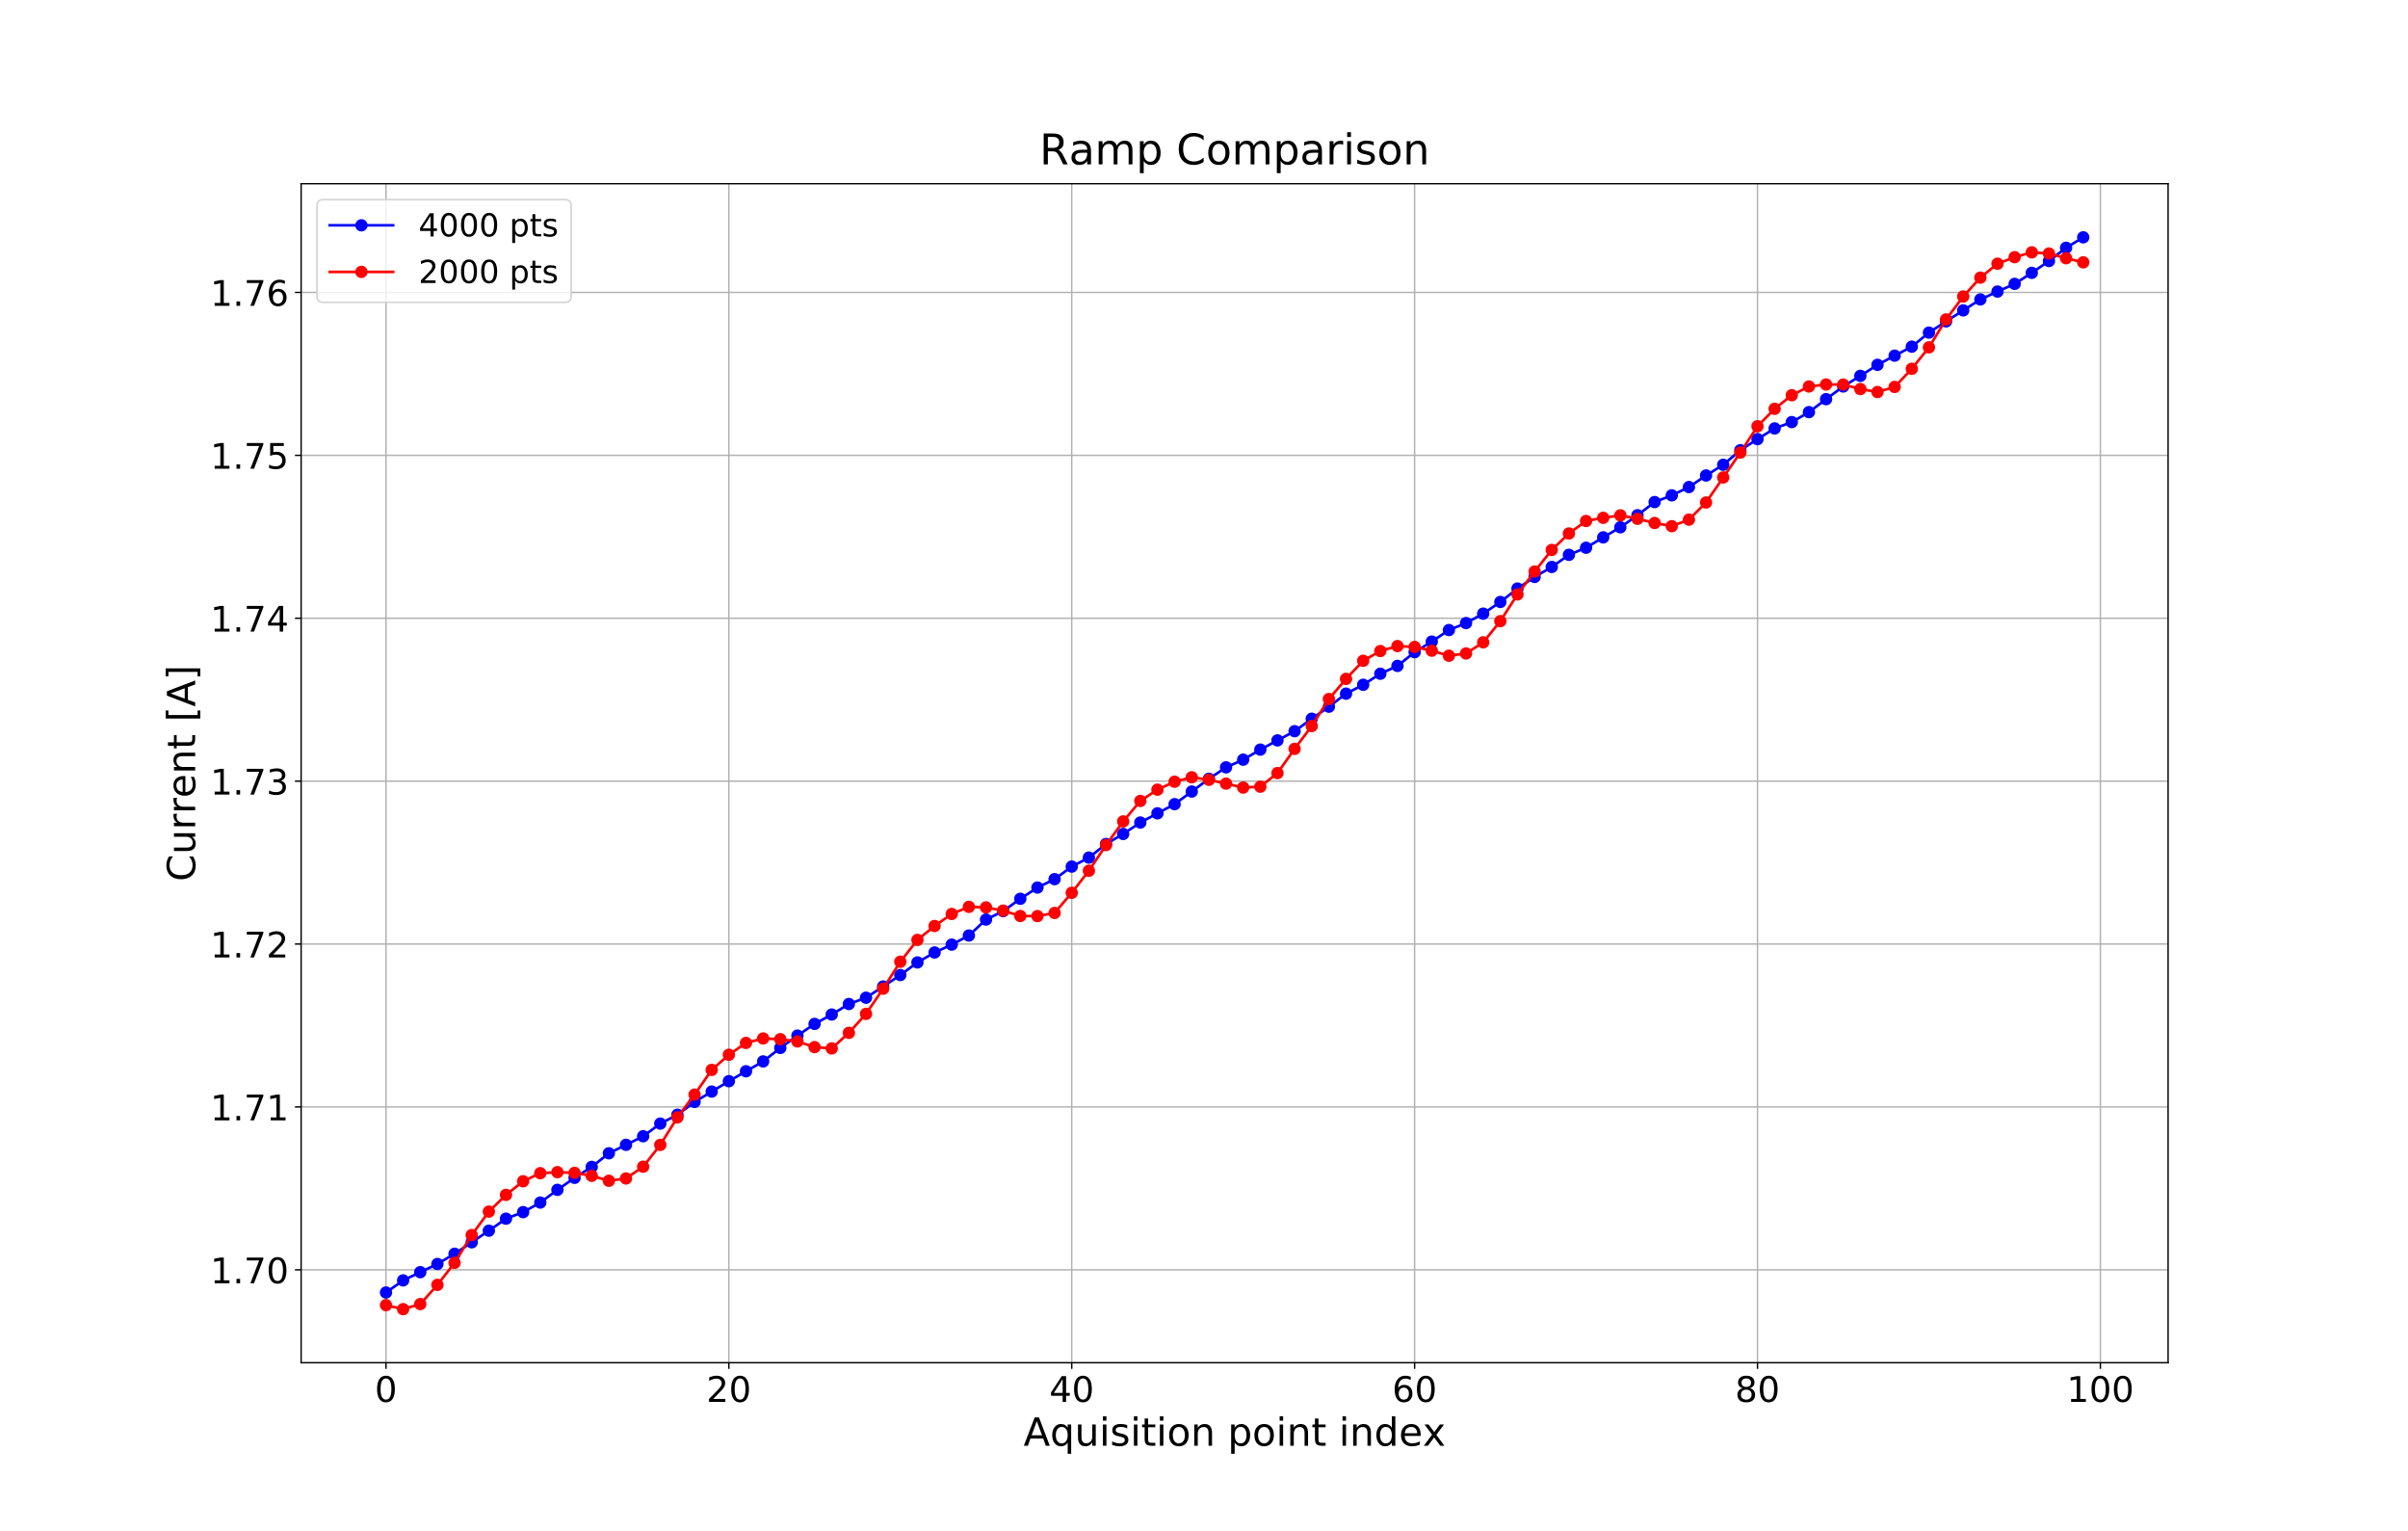 <?xml version="1.0" encoding="utf-8" standalone="no"?>
<!DOCTYPE svg PUBLIC "-//W3C//DTD SVG 1.1//EN"
  "http://www.w3.org/Graphics/SVG/1.1/DTD/svg11.dtd">
<!-- Created with matplotlib (http://matplotlib.org/) -->
<svg height="868pt" version="1.1" viewBox="0 0 1366 868" width="1366pt" xmlns="http://www.w3.org/2000/svg" xmlns:xlink="http://www.w3.org/1999/xlink">
 <defs>
  <style type="text/css">
*{stroke-linecap:butt;stroke-linejoin:round;}
  </style>
 </defs>
 <g id="figure_1">
  <g id="patch_1">
   <path d="M 0 868.32 
L 1366.56 868.32 
L 1366.56 0 
L 0 0 
z
" style="fill:#ffffff;"/>
  </g>
  <g id="axes_1">
   <g id="patch_2">
    <path d="M 170.82 772.805 
L 1229.904 772.805 
L 1229.904 104.198 
L 170.82 104.198 
z
" style="fill:#ffffff;"/>
   </g>
   <g id="matplotlib.axis_1">
    <g id="xtick_1">
     <g id="line2d_1">
      <path clip-path="url(#p54fed019a9)" d="M 218.96 772.805 
L 218.96 104.198 
" style="fill:none;stroke:#b0b0b0;stroke-linecap:square;stroke-width:0.8;"/>
     </g>
     <g id="line2d_2">
      <defs>
       <path d="M 0 0 
L 0 3.5 
" id="m199d3db56b" style="stroke:#000000;stroke-width:0.8;"/>
      </defs>
      <g>
       <use style="stroke:#000000;stroke-width:0.8;" x="218.96" xlink:href="#m199d3db56b" y="772.805"/>
      </g>
     </g>
     <g id="text_1">
      <!-- 0 -->
      <defs>
       <path d="M 31.781 66.406 
Q 24.172 66.406 20.328 58.906 
Q 16.5 51.422 16.5 36.375 
Q 16.5 21.391 20.328 13.891 
Q 24.172 6.391 31.781 6.391 
Q 39.453 6.391 43.281 13.891 
Q 47.125 21.391 47.125 36.375 
Q 47.125 51.422 43.281 58.906 
Q 39.453 66.406 31.781 66.406 
z
M 31.781 74.219 
Q 44.047 74.219 50.516 64.516 
Q 56.984 54.828 56.984 36.375 
Q 56.984 17.969 50.516 8.266 
Q 44.047 -1.422 31.781 -1.422 
Q 19.531 -1.422 13.062 8.266 
Q 6.594 17.969 6.594 36.375 
Q 6.594 54.828 13.062 64.516 
Q 19.531 74.219 31.781 74.219 
z
" id="DejaVuSans-30"/>
      </defs>
      <g transform="translate(212.598 795.002)scale(0.2 -0.2)">
       <use xlink:href="#DejaVuSans-30"/>
      </g>
     </g>
    </g>
    <g id="xtick_2">
     <g id="line2d_3">
      <path clip-path="url(#p54fed019a9)" d="M 413.466 772.805 
L 413.466 104.198 
" style="fill:none;stroke:#b0b0b0;stroke-linecap:square;stroke-width:0.8;"/>
     </g>
     <g id="line2d_4">
      <g>
       <use style="stroke:#000000;stroke-width:0.8;" x="413.466" xlink:href="#m199d3db56b" y="772.805"/>
      </g>
     </g>
     <g id="text_2">
      <!-- 20 -->
      <defs>
       <path d="M 19.188 8.297 
L 53.609 8.297 
L 53.609 0 
L 7.328 0 
L 7.328 8.297 
Q 12.938 14.109 22.625 23.891 
Q 32.328 33.688 34.812 36.531 
Q 39.547 41.844 41.422 45.531 
Q 43.312 49.219 43.312 52.781 
Q 43.312 58.594 39.234 62.25 
Q 35.156 65.922 28.609 65.922 
Q 23.969 65.922 18.812 64.312 
Q 13.672 62.703 7.812 59.422 
L 7.812 69.391 
Q 13.766 71.781 18.938 73 
Q 24.125 74.219 28.422 74.219 
Q 39.75 74.219 46.484 68.547 
Q 53.219 62.891 53.219 53.422 
Q 53.219 48.922 51.531 44.891 
Q 49.859 40.875 45.406 35.406 
Q 44.188 33.984 37.641 27.219 
Q 31.109 20.453 19.188 8.297 
z
" id="DejaVuSans-32"/>
      </defs>
      <g transform="translate(400.741 795.002)scale(0.2 -0.2)">
       <use xlink:href="#DejaVuSans-32"/>
       <use x="63.623" xlink:href="#DejaVuSans-30"/>
      </g>
     </g>
    </g>
    <g id="xtick_3">
     <g id="line2d_5">
      <path clip-path="url(#p54fed019a9)" d="M 607.972 772.805 
L 607.972 104.198 
" style="fill:none;stroke:#b0b0b0;stroke-linecap:square;stroke-width:0.8;"/>
     </g>
     <g id="line2d_6">
      <g>
       <use style="stroke:#000000;stroke-width:0.8;" x="607.972" xlink:href="#m199d3db56b" y="772.805"/>
      </g>
     </g>
     <g id="text_3">
      <!-- 40 -->
      <defs>
       <path d="M 37.797 64.312 
L 12.891 25.391 
L 37.797 25.391 
z
M 35.203 72.906 
L 47.609 72.906 
L 47.609 25.391 
L 58.016 25.391 
L 58.016 17.188 
L 47.609 17.188 
L 47.609 0 
L 37.797 0 
L 37.797 17.188 
L 4.891 17.188 
L 4.891 26.703 
z
" id="DejaVuSans-34"/>
      </defs>
      <g transform="translate(595.247 795.002)scale(0.2 -0.2)">
       <use xlink:href="#DejaVuSans-34"/>
       <use x="63.623" xlink:href="#DejaVuSans-30"/>
      </g>
     </g>
    </g>
    <g id="xtick_4">
     <g id="line2d_7">
      <path clip-path="url(#p54fed019a9)" d="M 802.478 772.805 
L 802.478 104.198 
" style="fill:none;stroke:#b0b0b0;stroke-linecap:square;stroke-width:0.8;"/>
     </g>
     <g id="line2d_8">
      <g>
       <use style="stroke:#000000;stroke-width:0.8;" x="802.478" xlink:href="#m199d3db56b" y="772.805"/>
      </g>
     </g>
     <g id="text_4">
      <!-- 60 -->
      <defs>
       <path d="M 33.016 40.375 
Q 26.375 40.375 22.484 35.828 
Q 18.609 31.297 18.609 23.391 
Q 18.609 15.531 22.484 10.953 
Q 26.375 6.391 33.016 6.391 
Q 39.656 6.391 43.531 10.953 
Q 47.406 15.531 47.406 23.391 
Q 47.406 31.297 43.531 35.828 
Q 39.656 40.375 33.016 40.375 
z
M 52.594 71.297 
L 52.594 62.312 
Q 48.875 64.062 45.094 64.984 
Q 41.312 65.922 37.594 65.922 
Q 27.828 65.922 22.672 59.328 
Q 17.531 52.734 16.797 39.406 
Q 19.672 43.656 24.016 45.922 
Q 28.375 48.188 33.594 48.188 
Q 44.578 48.188 50.953 41.516 
Q 57.328 34.859 57.328 23.391 
Q 57.328 12.156 50.688 5.359 
Q 44.047 -1.422 33.016 -1.422 
Q 20.359 -1.422 13.672 8.266 
Q 6.984 17.969 6.984 36.375 
Q 6.984 53.656 15.188 63.938 
Q 23.391 74.219 37.203 74.219 
Q 40.922 74.219 44.703 73.484 
Q 48.484 72.75 52.594 71.297 
z
" id="DejaVuSans-36"/>
      </defs>
      <g transform="translate(789.753 795.002)scale(0.2 -0.2)">
       <use xlink:href="#DejaVuSans-36"/>
       <use x="63.623" xlink:href="#DejaVuSans-30"/>
      </g>
     </g>
    </g>
    <g id="xtick_5">
     <g id="line2d_9">
      <path clip-path="url(#p54fed019a9)" d="M 996.983 772.805 
L 996.983 104.198 
" style="fill:none;stroke:#b0b0b0;stroke-linecap:square;stroke-width:0.8;"/>
     </g>
     <g id="line2d_10">
      <g>
       <use style="stroke:#000000;stroke-width:0.8;" x="996.983" xlink:href="#m199d3db56b" y="772.805"/>
      </g>
     </g>
     <g id="text_5">
      <!-- 80 -->
      <defs>
       <path d="M 31.781 34.625 
Q 24.75 34.625 20.719 30.859 
Q 16.703 27.094 16.703 20.516 
Q 16.703 13.922 20.719 10.156 
Q 24.75 6.391 31.781 6.391 
Q 38.812 6.391 42.859 10.172 
Q 46.922 13.969 46.922 20.516 
Q 46.922 27.094 42.891 30.859 
Q 38.875 34.625 31.781 34.625 
z
M 21.922 38.812 
Q 15.578 40.375 12.031 44.719 
Q 8.5 49.078 8.5 55.328 
Q 8.5 64.062 14.719 69.141 
Q 20.953 74.219 31.781 74.219 
Q 42.672 74.219 48.875 69.141 
Q 55.078 64.062 55.078 55.328 
Q 55.078 49.078 51.531 44.719 
Q 48 40.375 41.703 38.812 
Q 48.828 37.156 52.797 32.312 
Q 56.781 27.484 56.781 20.516 
Q 56.781 9.906 50.312 4.234 
Q 43.844 -1.422 31.781 -1.422 
Q 19.734 -1.422 13.25 4.234 
Q 6.781 9.906 6.781 20.516 
Q 6.781 27.484 10.781 32.312 
Q 14.797 37.156 21.922 38.812 
z
M 18.312 54.391 
Q 18.312 48.734 21.844 45.562 
Q 25.391 42.391 31.781 42.391 
Q 38.141 42.391 41.719 45.562 
Q 45.312 48.734 45.312 54.391 
Q 45.312 60.062 41.719 63.234 
Q 38.141 66.406 31.781 66.406 
Q 25.391 66.406 21.844 63.234 
Q 18.312 60.062 18.312 54.391 
z
" id="DejaVuSans-38"/>
      </defs>
      <g transform="translate(984.258 795.002)scale(0.2 -0.2)">
       <use xlink:href="#DejaVuSans-38"/>
       <use x="63.623" xlink:href="#DejaVuSans-30"/>
      </g>
     </g>
    </g>
    <g id="xtick_6">
     <g id="line2d_11">
      <path clip-path="url(#p54fed019a9)" d="M 1191.489 772.805 
L 1191.489 104.198 
" style="fill:none;stroke:#b0b0b0;stroke-linecap:square;stroke-width:0.8;"/>
     </g>
     <g id="line2d_12">
      <g>
       <use style="stroke:#000000;stroke-width:0.8;" x="1191.489" xlink:href="#m199d3db56b" y="772.805"/>
      </g>
     </g>
     <g id="text_6">
      <!-- 100 -->
      <defs>
       <path d="M 12.406 8.297 
L 28.516 8.297 
L 28.516 63.922 
L 10.984 60.406 
L 10.984 69.391 
L 28.422 72.906 
L 38.281 72.906 
L 38.281 8.297 
L 54.391 8.297 
L 54.391 0 
L 12.406 0 
z
" id="DejaVuSans-31"/>
      </defs>
      <g transform="translate(1172.402 795.002)scale(0.2 -0.2)">
       <use xlink:href="#DejaVuSans-31"/>
       <use x="63.623" xlink:href="#DejaVuSans-30"/>
       <use x="127.246" xlink:href="#DejaVuSans-30"/>
      </g>
     </g>
    </g>
    <g id="text_7">
     <!-- Aquisition point index -->
     <defs>
      <path d="M 34.188 63.188 
L 20.797 26.906 
L 47.609 26.906 
z
M 28.609 72.906 
L 39.797 72.906 
L 67.578 0 
L 57.328 0 
L 50.688 18.703 
L 17.828 18.703 
L 11.188 0 
L 0.781 0 
z
" id="DejaVuSans-41"/>
      <path d="M 14.797 27.297 
Q 14.797 17.391 18.875 11.75 
Q 22.953 6.109 30.078 6.109 
Q 37.203 6.109 41.297 11.75 
Q 45.406 17.391 45.406 27.297 
Q 45.406 37.203 41.297 42.844 
Q 37.203 48.484 30.078 48.484 
Q 22.953 48.484 18.875 42.844 
Q 14.797 37.203 14.797 27.297 
z
M 45.406 8.203 
Q 42.578 3.328 38.25 0.953 
Q 33.938 -1.422 27.875 -1.422 
Q 17.969 -1.422 11.734 6.484 
Q 5.516 14.406 5.516 27.297 
Q 5.516 40.188 11.734 48.094 
Q 17.969 56 27.875 56 
Q 33.938 56 38.25 53.625 
Q 42.578 51.266 45.406 46.391 
L 45.406 54.688 
L 54.391 54.688 
L 54.391 -20.797 
L 45.406 -20.797 
z
" id="DejaVuSans-71"/>
      <path d="M 8.5 21.578 
L 8.5 54.688 
L 17.484 54.688 
L 17.484 21.922 
Q 17.484 14.156 20.5 10.266 
Q 23.531 6.391 29.594 6.391 
Q 36.859 6.391 41.078 11.031 
Q 45.312 15.672 45.312 23.688 
L 45.312 54.688 
L 54.297 54.688 
L 54.297 0 
L 45.312 0 
L 45.312 8.406 
Q 42.047 3.422 37.719 1 
Q 33.406 -1.422 27.688 -1.422 
Q 18.266 -1.422 13.375 4.438 
Q 8.5 10.297 8.5 21.578 
z
M 31.109 56 
z
" id="DejaVuSans-75"/>
      <path d="M 9.422 54.688 
L 18.406 54.688 
L 18.406 0 
L 9.422 0 
z
M 9.422 75.984 
L 18.406 75.984 
L 18.406 64.594 
L 9.422 64.594 
z
" id="DejaVuSans-69"/>
      <path d="M 44.281 53.078 
L 44.281 44.578 
Q 40.484 46.531 36.375 47.5 
Q 32.281 48.484 27.875 48.484 
Q 21.188 48.484 17.844 46.438 
Q 14.5 44.391 14.5 40.281 
Q 14.5 37.156 16.891 35.375 
Q 19.281 33.594 26.516 31.984 
L 29.594 31.297 
Q 39.156 29.25 43.188 25.516 
Q 47.219 21.781 47.219 15.094 
Q 47.219 7.469 41.188 3.016 
Q 35.156 -1.422 24.609 -1.422 
Q 20.219 -1.422 15.453 -0.562 
Q 10.688 0.297 5.422 2 
L 5.422 11.281 
Q 10.406 8.688 15.234 7.391 
Q 20.062 6.109 24.812 6.109 
Q 31.156 6.109 34.562 8.281 
Q 37.984 10.453 37.984 14.406 
Q 37.984 18.062 35.516 20.016 
Q 33.062 21.969 24.703 23.781 
L 21.578 24.516 
Q 13.234 26.266 9.516 29.906 
Q 5.812 33.547 5.812 39.891 
Q 5.812 47.609 11.281 51.797 
Q 16.75 56 26.812 56 
Q 31.781 56 36.172 55.266 
Q 40.578 54.547 44.281 53.078 
z
" id="DejaVuSans-73"/>
      <path d="M 18.312 70.219 
L 18.312 54.688 
L 36.812 54.688 
L 36.812 47.703 
L 18.312 47.703 
L 18.312 18.016 
Q 18.312 11.328 20.141 9.422 
Q 21.969 7.516 27.594 7.516 
L 36.812 7.516 
L 36.812 0 
L 27.594 0 
Q 17.188 0 13.234 3.875 
Q 9.281 7.766 9.281 18.016 
L 9.281 47.703 
L 2.688 47.703 
L 2.688 54.688 
L 9.281 54.688 
L 9.281 70.219 
z
" id="DejaVuSans-74"/>
      <path d="M 30.609 48.391 
Q 23.391 48.391 19.188 42.75 
Q 14.984 37.109 14.984 27.297 
Q 14.984 17.484 19.156 11.844 
Q 23.344 6.203 30.609 6.203 
Q 37.797 6.203 41.984 11.859 
Q 46.188 17.531 46.188 27.297 
Q 46.188 37.016 41.984 42.703 
Q 37.797 48.391 30.609 48.391 
z
M 30.609 56 
Q 42.328 56 49.016 48.375 
Q 55.719 40.766 55.719 27.297 
Q 55.719 13.875 49.016 6.219 
Q 42.328 -1.422 30.609 -1.422 
Q 18.844 -1.422 12.172 6.219 
Q 5.516 13.875 5.516 27.297 
Q 5.516 40.766 12.172 48.375 
Q 18.844 56 30.609 56 
z
" id="DejaVuSans-6f"/>
      <path d="M 54.891 33.016 
L 54.891 0 
L 45.906 0 
L 45.906 32.719 
Q 45.906 40.484 42.875 44.328 
Q 39.844 48.188 33.797 48.188 
Q 26.516 48.188 22.312 43.547 
Q 18.109 38.922 18.109 30.906 
L 18.109 0 
L 9.078 0 
L 9.078 54.688 
L 18.109 54.688 
L 18.109 46.188 
Q 21.344 51.125 25.703 53.562 
Q 30.078 56 35.797 56 
Q 45.219 56 50.047 50.172 
Q 54.891 44.344 54.891 33.016 
z
" id="DejaVuSans-6e"/>
      <path id="DejaVuSans-20"/>
      <path d="M 18.109 8.203 
L 18.109 -20.797 
L 9.078 -20.797 
L 9.078 54.688 
L 18.109 54.688 
L 18.109 46.391 
Q 20.953 51.266 25.266 53.625 
Q 29.594 56 35.594 56 
Q 45.562 56 51.781 48.094 
Q 58.016 40.188 58.016 27.297 
Q 58.016 14.406 51.781 6.484 
Q 45.562 -1.422 35.594 -1.422 
Q 29.594 -1.422 25.266 0.953 
Q 20.953 3.328 18.109 8.203 
z
M 48.688 27.297 
Q 48.688 37.203 44.609 42.844 
Q 40.531 48.484 33.406 48.484 
Q 26.266 48.484 22.188 42.844 
Q 18.109 37.203 18.109 27.297 
Q 18.109 17.391 22.188 11.75 
Q 26.266 6.109 33.406 6.109 
Q 40.531 6.109 44.609 11.75 
Q 48.688 17.391 48.688 27.297 
z
" id="DejaVuSans-70"/>
      <path d="M 45.406 46.391 
L 45.406 75.984 
L 54.391 75.984 
L 54.391 0 
L 45.406 0 
L 45.406 8.203 
Q 42.578 3.328 38.25 0.953 
Q 33.938 -1.422 27.875 -1.422 
Q 17.969 -1.422 11.734 6.484 
Q 5.516 14.406 5.516 27.297 
Q 5.516 40.188 11.734 48.094 
Q 17.969 56 27.875 56 
Q 33.938 56 38.25 53.625 
Q 42.578 51.266 45.406 46.391 
z
M 14.797 27.297 
Q 14.797 17.391 18.875 11.75 
Q 22.953 6.109 30.078 6.109 
Q 37.203 6.109 41.297 11.75 
Q 45.406 17.391 45.406 27.297 
Q 45.406 37.203 41.297 42.844 
Q 37.203 48.484 30.078 48.484 
Q 22.953 48.484 18.875 42.844 
Q 14.797 37.203 14.797 27.297 
z
" id="DejaVuSans-64"/>
      <path d="M 56.203 29.594 
L 56.203 25.203 
L 14.891 25.203 
Q 15.484 15.922 20.484 11.062 
Q 25.484 6.203 34.422 6.203 
Q 39.594 6.203 44.453 7.469 
Q 49.312 8.734 54.109 11.281 
L 54.109 2.781 
Q 49.266 0.734 44.188 -0.344 
Q 39.109 -1.422 33.891 -1.422 
Q 20.797 -1.422 13.156 6.188 
Q 5.516 13.812 5.516 26.812 
Q 5.516 40.234 12.766 48.109 
Q 20.016 56 32.328 56 
Q 43.359 56 49.781 48.891 
Q 56.203 41.797 56.203 29.594 
z
M 47.219 32.234 
Q 47.125 39.594 43.094 43.984 
Q 39.062 48.391 32.422 48.391 
Q 24.906 48.391 20.391 44.141 
Q 15.875 39.891 15.188 32.172 
z
" id="DejaVuSans-65"/>
      <path d="M 54.891 54.688 
L 35.109 28.078 
L 55.906 0 
L 45.312 0 
L 29.391 21.484 
L 13.484 0 
L 2.875 0 
L 24.125 28.609 
L 4.688 54.688 
L 15.281 54.688 
L 29.781 35.203 
L 44.281 54.688 
z
" id="DejaVuSans-78"/>
     </defs>
     <g transform="translate(580.639 819.878)scale(0.22 -0.22)">
      <use xlink:href="#DejaVuSans-41"/>
      <use x="68.393" xlink:href="#DejaVuSans-71"/>
      <use x="131.869" xlink:href="#DejaVuSans-75"/>
      <use x="195.248" xlink:href="#DejaVuSans-69"/>
      <use x="223.031" xlink:href="#DejaVuSans-73"/>
      <use x="275.131" xlink:href="#DejaVuSans-69"/>
      <use x="302.914" xlink:href="#DejaVuSans-74"/>
      <use x="342.123" xlink:href="#DejaVuSans-69"/>
      <use x="369.906" xlink:href="#DejaVuSans-6f"/>
      <use x="431.088" xlink:href="#DejaVuSans-6e"/>
      <use x="494.467" xlink:href="#DejaVuSans-20"/>
      <use x="526.254" xlink:href="#DejaVuSans-70"/>
      <use x="589.73" xlink:href="#DejaVuSans-6f"/>
      <use x="650.912" xlink:href="#DejaVuSans-69"/>
      <use x="678.695" xlink:href="#DejaVuSans-6e"/>
      <use x="742.074" xlink:href="#DejaVuSans-74"/>
      <use x="781.283" xlink:href="#DejaVuSans-20"/>
      <use x="813.07" xlink:href="#DejaVuSans-69"/>
      <use x="840.854" xlink:href="#DejaVuSans-6e"/>
      <use x="904.232" xlink:href="#DejaVuSans-64"/>
      <use x="967.709" xlink:href="#DejaVuSans-65"/>
      <use x="1029.217" xlink:href="#DejaVuSans-78"/>
     </g>
    </g>
   </g>
   <g id="matplotlib.axis_2">
    <g id="ytick_1">
     <g id="line2d_13">
      <path clip-path="url(#p54fed019a9)" d="M 170.82 720.131 
L 1229.904 720.131 
" style="fill:none;stroke:#b0b0b0;stroke-linecap:square;stroke-width:0.8;"/>
     </g>
     <g id="line2d_14">
      <defs>
       <path d="M 0 0 
L -3.5 0 
" id="m5a4af564d7" style="stroke:#000000;stroke-width:0.8;"/>
      </defs>
      <g>
       <use style="stroke:#000000;stroke-width:0.8;" x="170.82" xlink:href="#m5a4af564d7" y="720.131"/>
      </g>
     </g>
     <g id="text_8">
      <!-- 1.70 -->
      <defs>
       <path d="M 10.688 12.406 
L 21 12.406 
L 21 0 
L 10.688 0 
z
" id="DejaVuSans-2e"/>
       <path d="M 8.203 72.906 
L 55.078 72.906 
L 55.078 68.703 
L 28.609 0 
L 18.312 0 
L 43.219 64.594 
L 8.203 64.594 
z
" id="DejaVuSans-37"/>
      </defs>
      <g transform="translate(119.289 727.729)scale(0.2 -0.2)">
       <use xlink:href="#DejaVuSans-31"/>
       <use x="63.623" xlink:href="#DejaVuSans-2e"/>
       <use x="95.41" xlink:href="#DejaVuSans-37"/>
       <use x="159.033" xlink:href="#DejaVuSans-30"/>
      </g>
     </g>
    </g>
    <g id="ytick_2">
     <g id="line2d_15">
      <path clip-path="url(#p54fed019a9)" d="M 170.82 627.748 
L 1229.904 627.748 
" style="fill:none;stroke:#b0b0b0;stroke-linecap:square;stroke-width:0.8;"/>
     </g>
     <g id="line2d_16">
      <g>
       <use style="stroke:#000000;stroke-width:0.8;" x="170.82" xlink:href="#m5a4af564d7" y="627.748"/>
      </g>
     </g>
     <g id="text_9">
      <!-- 1.71 -->
      <g transform="translate(119.289 635.346)scale(0.2 -0.2)">
       <use xlink:href="#DejaVuSans-31"/>
       <use x="63.623" xlink:href="#DejaVuSans-2e"/>
       <use x="95.41" xlink:href="#DejaVuSans-37"/>
       <use x="159.033" xlink:href="#DejaVuSans-31"/>
      </g>
     </g>
    </g>
    <g id="ytick_3">
     <g id="line2d_17">
      <path clip-path="url(#p54fed019a9)" d="M 170.82 535.365 
L 1229.904 535.365 
" style="fill:none;stroke:#b0b0b0;stroke-linecap:square;stroke-width:0.8;"/>
     </g>
     <g id="line2d_18">
      <g>
       <use style="stroke:#000000;stroke-width:0.8;" x="170.82" xlink:href="#m5a4af564d7" y="535.365"/>
      </g>
     </g>
     <g id="text_10">
      <!-- 1.72 -->
      <g transform="translate(119.289 542.963)scale(0.2 -0.2)">
       <use xlink:href="#DejaVuSans-31"/>
       <use x="63.623" xlink:href="#DejaVuSans-2e"/>
       <use x="95.41" xlink:href="#DejaVuSans-37"/>
       <use x="159.033" xlink:href="#DejaVuSans-32"/>
      </g>
     </g>
    </g>
    <g id="ytick_4">
     <g id="line2d_19">
      <path clip-path="url(#p54fed019a9)" d="M 170.82 442.982 
L 1229.904 442.982 
" style="fill:none;stroke:#b0b0b0;stroke-linecap:square;stroke-width:0.8;"/>
     </g>
     <g id="line2d_20">
      <g>
       <use style="stroke:#000000;stroke-width:0.8;" x="170.82" xlink:href="#m5a4af564d7" y="442.982"/>
      </g>
     </g>
     <g id="text_11">
      <!-- 1.73 -->
      <defs>
       <path d="M 40.578 39.312 
Q 47.656 37.797 51.625 33 
Q 55.609 28.219 55.609 21.188 
Q 55.609 10.406 48.188 4.484 
Q 40.766 -1.422 27.094 -1.422 
Q 22.516 -1.422 17.656 -0.516 
Q 12.797 0.391 7.625 2.203 
L 7.625 11.719 
Q 11.719 9.328 16.594 8.109 
Q 21.484 6.891 26.812 6.891 
Q 36.078 6.891 40.938 10.547 
Q 45.797 14.203 45.797 21.188 
Q 45.797 27.641 41.281 31.266 
Q 36.766 34.906 28.719 34.906 
L 20.219 34.906 
L 20.219 43.016 
L 29.109 43.016 
Q 36.375 43.016 40.234 45.922 
Q 44.094 48.828 44.094 54.297 
Q 44.094 59.906 40.109 62.906 
Q 36.141 65.922 28.719 65.922 
Q 24.656 65.922 20.016 65.031 
Q 15.375 64.156 9.812 62.312 
L 9.812 71.094 
Q 15.438 72.656 20.344 73.438 
Q 25.25 74.219 29.594 74.219 
Q 40.828 74.219 47.359 69.109 
Q 53.906 64.016 53.906 55.328 
Q 53.906 49.266 50.438 45.094 
Q 46.969 40.922 40.578 39.312 
z
" id="DejaVuSans-33"/>
      </defs>
      <g transform="translate(119.289 450.581)scale(0.2 -0.2)">
       <use xlink:href="#DejaVuSans-31"/>
       <use x="63.623" xlink:href="#DejaVuSans-2e"/>
       <use x="95.41" xlink:href="#DejaVuSans-37"/>
       <use x="159.033" xlink:href="#DejaVuSans-33"/>
      </g>
     </g>
    </g>
    <g id="ytick_5">
     <g id="line2d_21">
      <path clip-path="url(#p54fed019a9)" d="M 170.82 350.599 
L 1229.904 350.599 
" style="fill:none;stroke:#b0b0b0;stroke-linecap:square;stroke-width:0.8;"/>
     </g>
     <g id="line2d_22">
      <g>
       <use style="stroke:#000000;stroke-width:0.8;" x="170.82" xlink:href="#m5a4af564d7" y="350.599"/>
      </g>
     </g>
     <g id="text_12">
      <!-- 1.74 -->
      <g transform="translate(119.289 358.198)scale(0.2 -0.2)">
       <use xlink:href="#DejaVuSans-31"/>
       <use x="63.623" xlink:href="#DejaVuSans-2e"/>
       <use x="95.41" xlink:href="#DejaVuSans-37"/>
       <use x="159.033" xlink:href="#DejaVuSans-34"/>
      </g>
     </g>
    </g>
    <g id="ytick_6">
     <g id="line2d_23">
      <path clip-path="url(#p54fed019a9)" d="M 170.82 258.216 
L 1229.904 258.216 
" style="fill:none;stroke:#b0b0b0;stroke-linecap:square;stroke-width:0.8;"/>
     </g>
     <g id="line2d_24">
      <g>
       <use style="stroke:#000000;stroke-width:0.8;" x="170.82" xlink:href="#m5a4af564d7" y="258.216"/>
      </g>
     </g>
     <g id="text_13">
      <!-- 1.75 -->
      <defs>
       <path d="M 10.797 72.906 
L 49.516 72.906 
L 49.516 64.594 
L 19.828 64.594 
L 19.828 46.734 
Q 21.969 47.469 24.109 47.828 
Q 26.266 48.188 28.422 48.188 
Q 40.625 48.188 47.75 41.5 
Q 54.891 34.812 54.891 23.391 
Q 54.891 11.625 47.562 5.094 
Q 40.234 -1.422 26.906 -1.422 
Q 22.312 -1.422 17.547 -0.641 
Q 12.797 0.141 7.719 1.703 
L 7.719 11.625 
Q 12.109 9.234 16.797 8.062 
Q 21.484 6.891 26.703 6.891 
Q 35.156 6.891 40.078 11.328 
Q 45.016 15.766 45.016 23.391 
Q 45.016 31 40.078 35.438 
Q 35.156 39.891 26.703 39.891 
Q 22.75 39.891 18.812 39.016 
Q 14.891 38.141 10.797 36.281 
z
" id="DejaVuSans-35"/>
      </defs>
      <g transform="translate(119.289 265.815)scale(0.2 -0.2)">
       <use xlink:href="#DejaVuSans-31"/>
       <use x="63.623" xlink:href="#DejaVuSans-2e"/>
       <use x="95.41" xlink:href="#DejaVuSans-37"/>
       <use x="159.033" xlink:href="#DejaVuSans-35"/>
      </g>
     </g>
    </g>
    <g id="ytick_7">
     <g id="line2d_25">
      <path clip-path="url(#p54fed019a9)" d="M 170.82 165.833 
L 1229.904 165.833 
" style="fill:none;stroke:#b0b0b0;stroke-linecap:square;stroke-width:0.8;"/>
     </g>
     <g id="line2d_26">
      <g>
       <use style="stroke:#000000;stroke-width:0.8;" x="170.82" xlink:href="#m5a4af564d7" y="165.833"/>
      </g>
     </g>
     <g id="text_14">
      <!-- 1.76 -->
      <g transform="translate(119.289 173.432)scale(0.2 -0.2)">
       <use xlink:href="#DejaVuSans-31"/>
       <use x="63.623" xlink:href="#DejaVuSans-2e"/>
       <use x="95.41" xlink:href="#DejaVuSans-37"/>
       <use x="159.033" xlink:href="#DejaVuSans-36"/>
      </g>
     </g>
    </g>
    <g id="text_15">
     <!-- Current [A] -->
     <defs>
      <path d="M 64.406 67.281 
L 64.406 56.891 
Q 59.422 61.531 53.781 63.812 
Q 48.141 66.109 41.797 66.109 
Q 29.297 66.109 22.656 58.469 
Q 16.016 50.828 16.016 36.375 
Q 16.016 21.969 22.656 14.328 
Q 29.297 6.688 41.797 6.688 
Q 48.141 6.688 53.781 8.984 
Q 59.422 11.281 64.406 15.922 
L 64.406 5.609 
Q 59.234 2.094 53.438 0.328 
Q 47.656 -1.422 41.219 -1.422 
Q 24.656 -1.422 15.125 8.703 
Q 5.609 18.844 5.609 36.375 
Q 5.609 53.953 15.125 64.078 
Q 24.656 74.219 41.219 74.219 
Q 47.75 74.219 53.531 72.484 
Q 59.328 70.75 64.406 67.281 
z
" id="DejaVuSans-43"/>
      <path d="M 41.109 46.297 
Q 39.594 47.172 37.812 47.578 
Q 36.031 48 33.891 48 
Q 26.266 48 22.188 43.047 
Q 18.109 38.094 18.109 28.812 
L 18.109 0 
L 9.078 0 
L 9.078 54.688 
L 18.109 54.688 
L 18.109 46.188 
Q 20.953 51.172 25.484 53.578 
Q 30.031 56 36.531 56 
Q 37.453 56 38.578 55.875 
Q 39.703 55.766 41.062 55.516 
z
" id="DejaVuSans-72"/>
      <path d="M 8.594 75.984 
L 29.297 75.984 
L 29.297 69 
L 17.578 69 
L 17.578 -6.203 
L 29.297 -6.203 
L 29.297 -13.188 
L 8.594 -13.188 
z
" id="DejaVuSans-5b"/>
      <path d="M 30.422 75.984 
L 30.422 -13.188 
L 9.719 -13.188 
L 9.719 -6.203 
L 21.391 -6.203 
L 21.391 69 
L 9.719 69 
L 9.719 75.984 
z
" id="DejaVuSans-5d"/>
     </defs>
     <g transform="translate(110.713 499.849)rotate(-90)scale(0.22 -0.22)">
      <use xlink:href="#DejaVuSans-43"/>
      <use x="69.824" xlink:href="#DejaVuSans-75"/>
      <use x="133.203" xlink:href="#DejaVuSans-72"/>
      <use x="174.301" xlink:href="#DejaVuSans-72"/>
      <use x="215.383" xlink:href="#DejaVuSans-65"/>
      <use x="276.906" xlink:href="#DejaVuSans-6e"/>
      <use x="340.285" xlink:href="#DejaVuSans-74"/>
      <use x="379.494" xlink:href="#DejaVuSans-20"/>
      <use x="411.281" xlink:href="#DejaVuSans-5b"/>
      <use x="450.295" xlink:href="#DejaVuSans-41"/>
      <use x="518.703" xlink:href="#DejaVuSans-5d"/>
     </g>
    </g>
   </g>
   <g id="line2d_27">
    <path clip-path="url(#p54fed019a9)" d="M 218.96 732.981 
L 228.685 726.108 
L 238.411 721.452 
L 248.136 716.805 
L 257.861 711.013 
L 267.587 704.5 
L 277.312 697.931 
L 287.037 691.104 
L 296.762 687.4 
L 306.488 681.967 
L 316.213 674.762 
L 325.938 667.944 
L 335.664 661.745 
L 345.389 654.031 
L 355.114 649.227 
L 364.84 644.368 
L 374.565 637.189 
L 384.29 632.164 
L 394.015 624.884 
L 403.741 619.036 
L 413.466 613.142 
L 423.191 607.516 
L 432.917 601.927 
L 442.642 594.278 
L 452.367 587.293 
L 462.092 580.66 
L 471.818 575.339 
L 481.543 569.371 
L 491.268 565.805 
L 500.994 559.449 
L 510.719 552.946 
L 520.444 545.786 
L 530.169 540.15 
L 539.895 535.688 
L 549.62 530.533 
L 559.345 521.489 
L 569.071 516.694 
L 578.796 509.701 
L 588.521 503.336 
L 598.246 498.569 
L 607.972 491.446 
L 617.697 486.347 
L 627.422 478.633 
L 637.148 472.942 
L 646.873 466.447 
L 656.598 461.237 
L 666.323 456.036 
L 676.049 448.885 
L 685.774 441.661 
L 695.499 435.167 
L 705.225 430.806 
L 714.95 425.106 
L 724.675 419.877 
L 734.401 414.658 
L 744.126 407.6 
L 753.851 400.763 
L 763.576 393.373 
L 773.302 388.338 
L 783.027 382.074 
L 792.752 377.631 
L 802.478 369.843 
L 812.203 363.838 
L 821.928 357.306 
L 831.653 353.343 
L 841.379 347.994 
L 851.104 341.379 
L 860.829 333.776 
L 870.555 327.18 
L 880.28 321.526 
L 890.005 314.644 
L 899.73 310.625 
L 909.456 304.74 
L 919.181 299.022 
L 928.906 292.195 
L 938.632 284.721 
L 948.357 280.915 
L 958.082 276.203 
L 967.807 269.644 
L 977.533 263.575 
L 987.258 255.306 
L 996.983 249.024 
L 1006.709 242.955 
L 1016.434 239.37 
L 1026.159 233.716 
L 1035.884 226.372 
L 1045.61 219.166 
L 1055.335 213.152 
L 1065.06 206.898 
L 1074.786 201.687 
L 1084.511 196.597 
L 1094.236 188.624 
L 1103.962 182.25 
L 1113.687 176.023 
L 1123.412 169.815 
L 1133.137 165.344 
L 1142.863 160.983 
L 1152.588 154.729 
L 1162.313 148.022 
L 1172.039 140.521 
L 1181.764 134.59 
" style="fill:none;stroke:#0000ff;stroke-linecap:square;stroke-width:1.5;"/>
    <defs>
     <path d="M 0 3 
C 0.796 3 1.559 2.684 2.121 2.121 
C 2.684 1.559 3 0.796 3 0 
C 3 -0.796 2.684 -1.559 2.121 -2.121 
C 1.559 -2.684 0.796 -3 0 -3 
C -0.796 -3 -1.559 -2.684 -2.121 -2.121 
C -2.684 -1.559 -3 -0.796 -3 0 
C -3 0.796 -2.684 1.559 -2.121 2.121 
C -1.559 2.684 -0.796 3 0 3 
z
" id="m9c187ab521" style="stroke:#0000ff;"/>
    </defs>
    <g clip-path="url(#p54fed019a9)">
     <use style="fill:#0000ff;stroke:#0000ff;" x="218.96" xlink:href="#m9c187ab521" y="732.981"/>
     <use style="fill:#0000ff;stroke:#0000ff;" x="228.685" xlink:href="#m9c187ab521" y="726.108"/>
     <use style="fill:#0000ff;stroke:#0000ff;" x="238.411" xlink:href="#m9c187ab521" y="721.452"/>
     <use style="fill:#0000ff;stroke:#0000ff;" x="248.136" xlink:href="#m9c187ab521" y="716.805"/>
     <use style="fill:#0000ff;stroke:#0000ff;" x="257.861" xlink:href="#m9c187ab521" y="711.013"/>
     <use style="fill:#0000ff;stroke:#0000ff;" x="267.587" xlink:href="#m9c187ab521" y="704.5"/>
     <use style="fill:#0000ff;stroke:#0000ff;" x="277.312" xlink:href="#m9c187ab521" y="697.931"/>
     <use style="fill:#0000ff;stroke:#0000ff;" x="287.037" xlink:href="#m9c187ab521" y="691.104"/>
     <use style="fill:#0000ff;stroke:#0000ff;" x="296.762" xlink:href="#m9c187ab521" y="687.4"/>
     <use style="fill:#0000ff;stroke:#0000ff;" x="306.488" xlink:href="#m9c187ab521" y="681.967"/>
     <use style="fill:#0000ff;stroke:#0000ff;" x="316.213" xlink:href="#m9c187ab521" y="674.762"/>
     <use style="fill:#0000ff;stroke:#0000ff;" x="325.938" xlink:href="#m9c187ab521" y="667.944"/>
     <use style="fill:#0000ff;stroke:#0000ff;" x="335.664" xlink:href="#m9c187ab521" y="661.745"/>
     <use style="fill:#0000ff;stroke:#0000ff;" x="345.389" xlink:href="#m9c187ab521" y="654.031"/>
     <use style="fill:#0000ff;stroke:#0000ff;" x="355.114" xlink:href="#m9c187ab521" y="649.227"/>
     <use style="fill:#0000ff;stroke:#0000ff;" x="364.84" xlink:href="#m9c187ab521" y="644.368"/>
     <use style="fill:#0000ff;stroke:#0000ff;" x="374.565" xlink:href="#m9c187ab521" y="637.189"/>
     <use style="fill:#0000ff;stroke:#0000ff;" x="384.29" xlink:href="#m9c187ab521" y="632.164"/>
     <use style="fill:#0000ff;stroke:#0000ff;" x="394.015" xlink:href="#m9c187ab521" y="624.884"/>
     <use style="fill:#0000ff;stroke:#0000ff;" x="403.741" xlink:href="#m9c187ab521" y="619.036"/>
     <use style="fill:#0000ff;stroke:#0000ff;" x="413.466" xlink:href="#m9c187ab521" y="613.142"/>
     <use style="fill:#0000ff;stroke:#0000ff;" x="423.191" xlink:href="#m9c187ab521" y="607.516"/>
     <use style="fill:#0000ff;stroke:#0000ff;" x="432.917" xlink:href="#m9c187ab521" y="601.927"/>
     <use style="fill:#0000ff;stroke:#0000ff;" x="442.642" xlink:href="#m9c187ab521" y="594.278"/>
     <use style="fill:#0000ff;stroke:#0000ff;" x="452.367" xlink:href="#m9c187ab521" y="587.293"/>
     <use style="fill:#0000ff;stroke:#0000ff;" x="462.092" xlink:href="#m9c187ab521" y="580.66"/>
     <use style="fill:#0000ff;stroke:#0000ff;" x="471.818" xlink:href="#m9c187ab521" y="575.339"/>
     <use style="fill:#0000ff;stroke:#0000ff;" x="481.543" xlink:href="#m9c187ab521" y="569.371"/>
     <use style="fill:#0000ff;stroke:#0000ff;" x="491.268" xlink:href="#m9c187ab521" y="565.805"/>
     <use style="fill:#0000ff;stroke:#0000ff;" x="500.994" xlink:href="#m9c187ab521" y="559.449"/>
     <use style="fill:#0000ff;stroke:#0000ff;" x="510.719" xlink:href="#m9c187ab521" y="552.946"/>
     <use style="fill:#0000ff;stroke:#0000ff;" x="520.444" xlink:href="#m9c187ab521" y="545.786"/>
     <use style="fill:#0000ff;stroke:#0000ff;" x="530.169" xlink:href="#m9c187ab521" y="540.15"/>
     <use style="fill:#0000ff;stroke:#0000ff;" x="539.895" xlink:href="#m9c187ab521" y="535.688"/>
     <use style="fill:#0000ff;stroke:#0000ff;" x="549.62" xlink:href="#m9c187ab521" y="530.533"/>
     <use style="fill:#0000ff;stroke:#0000ff;" x="559.345" xlink:href="#m9c187ab521" y="521.489"/>
     <use style="fill:#0000ff;stroke:#0000ff;" x="569.071" xlink:href="#m9c187ab521" y="516.694"/>
     <use style="fill:#0000ff;stroke:#0000ff;" x="578.796" xlink:href="#m9c187ab521" y="509.701"/>
     <use style="fill:#0000ff;stroke:#0000ff;" x="588.521" xlink:href="#m9c187ab521" y="503.336"/>
     <use style="fill:#0000ff;stroke:#0000ff;" x="598.246" xlink:href="#m9c187ab521" y="498.569"/>
     <use style="fill:#0000ff;stroke:#0000ff;" x="607.972" xlink:href="#m9c187ab521" y="491.446"/>
     <use style="fill:#0000ff;stroke:#0000ff;" x="617.697" xlink:href="#m9c187ab521" y="486.347"/>
     <use style="fill:#0000ff;stroke:#0000ff;" x="627.422" xlink:href="#m9c187ab521" y="478.633"/>
     <use style="fill:#0000ff;stroke:#0000ff;" x="637.148" xlink:href="#m9c187ab521" y="472.942"/>
     <use style="fill:#0000ff;stroke:#0000ff;" x="646.873" xlink:href="#m9c187ab521" y="466.447"/>
     <use style="fill:#0000ff;stroke:#0000ff;" x="656.598" xlink:href="#m9c187ab521" y="461.237"/>
     <use style="fill:#0000ff;stroke:#0000ff;" x="666.323" xlink:href="#m9c187ab521" y="456.036"/>
     <use style="fill:#0000ff;stroke:#0000ff;" x="676.049" xlink:href="#m9c187ab521" y="448.885"/>
     <use style="fill:#0000ff;stroke:#0000ff;" x="685.774" xlink:href="#m9c187ab521" y="441.661"/>
     <use style="fill:#0000ff;stroke:#0000ff;" x="695.499" xlink:href="#m9c187ab521" y="435.167"/>
     <use style="fill:#0000ff;stroke:#0000ff;" x="705.225" xlink:href="#m9c187ab521" y="430.806"/>
     <use style="fill:#0000ff;stroke:#0000ff;" x="714.95" xlink:href="#m9c187ab521" y="425.106"/>
     <use style="fill:#0000ff;stroke:#0000ff;" x="724.675" xlink:href="#m9c187ab521" y="419.877"/>
     <use style="fill:#0000ff;stroke:#0000ff;" x="734.401" xlink:href="#m9c187ab521" y="414.658"/>
     <use style="fill:#0000ff;stroke:#0000ff;" x="744.126" xlink:href="#m9c187ab521" y="407.6"/>
     <use style="fill:#0000ff;stroke:#0000ff;" x="753.851" xlink:href="#m9c187ab521" y="400.763"/>
     <use style="fill:#0000ff;stroke:#0000ff;" x="763.576" xlink:href="#m9c187ab521" y="393.373"/>
     <use style="fill:#0000ff;stroke:#0000ff;" x="773.302" xlink:href="#m9c187ab521" y="388.338"/>
     <use style="fill:#0000ff;stroke:#0000ff;" x="783.027" xlink:href="#m9c187ab521" y="382.074"/>
     <use style="fill:#0000ff;stroke:#0000ff;" x="792.752" xlink:href="#m9c187ab521" y="377.631"/>
     <use style="fill:#0000ff;stroke:#0000ff;" x="802.478" xlink:href="#m9c187ab521" y="369.843"/>
     <use style="fill:#0000ff;stroke:#0000ff;" x="812.203" xlink:href="#m9c187ab521" y="363.838"/>
     <use style="fill:#0000ff;stroke:#0000ff;" x="821.928" xlink:href="#m9c187ab521" y="357.306"/>
     <use style="fill:#0000ff;stroke:#0000ff;" x="831.653" xlink:href="#m9c187ab521" y="353.343"/>
     <use style="fill:#0000ff;stroke:#0000ff;" x="841.379" xlink:href="#m9c187ab521" y="347.994"/>
     <use style="fill:#0000ff;stroke:#0000ff;" x="851.104" xlink:href="#m9c187ab521" y="341.379"/>
     <use style="fill:#0000ff;stroke:#0000ff;" x="860.829" xlink:href="#m9c187ab521" y="333.776"/>
     <use style="fill:#0000ff;stroke:#0000ff;" x="870.555" xlink:href="#m9c187ab521" y="327.18"/>
     <use style="fill:#0000ff;stroke:#0000ff;" x="880.28" xlink:href="#m9c187ab521" y="321.526"/>
     <use style="fill:#0000ff;stroke:#0000ff;" x="890.005" xlink:href="#m9c187ab521" y="314.644"/>
     <use style="fill:#0000ff;stroke:#0000ff;" x="899.73" xlink:href="#m9c187ab521" y="310.625"/>
     <use style="fill:#0000ff;stroke:#0000ff;" x="909.456" xlink:href="#m9c187ab521" y="304.74"/>
     <use style="fill:#0000ff;stroke:#0000ff;" x="919.181" xlink:href="#m9c187ab521" y="299.022"/>
     <use style="fill:#0000ff;stroke:#0000ff;" x="928.906" xlink:href="#m9c187ab521" y="292.195"/>
     <use style="fill:#0000ff;stroke:#0000ff;" x="938.632" xlink:href="#m9c187ab521" y="284.721"/>
     <use style="fill:#0000ff;stroke:#0000ff;" x="948.357" xlink:href="#m9c187ab521" y="280.915"/>
     <use style="fill:#0000ff;stroke:#0000ff;" x="958.082" xlink:href="#m9c187ab521" y="276.203"/>
     <use style="fill:#0000ff;stroke:#0000ff;" x="967.807" xlink:href="#m9c187ab521" y="269.644"/>
     <use style="fill:#0000ff;stroke:#0000ff;" x="977.533" xlink:href="#m9c187ab521" y="263.575"/>
     <use style="fill:#0000ff;stroke:#0000ff;" x="987.258" xlink:href="#m9c187ab521" y="255.306"/>
     <use style="fill:#0000ff;stroke:#0000ff;" x="996.983" xlink:href="#m9c187ab521" y="249.024"/>
     <use style="fill:#0000ff;stroke:#0000ff;" x="1006.709" xlink:href="#m9c187ab521" y="242.955"/>
     <use style="fill:#0000ff;stroke:#0000ff;" x="1016.434" xlink:href="#m9c187ab521" y="239.37"/>
     <use style="fill:#0000ff;stroke:#0000ff;" x="1026.159" xlink:href="#m9c187ab521" y="233.716"/>
     <use style="fill:#0000ff;stroke:#0000ff;" x="1035.884" xlink:href="#m9c187ab521" y="226.372"/>
     <use style="fill:#0000ff;stroke:#0000ff;" x="1045.61" xlink:href="#m9c187ab521" y="219.166"/>
     <use style="fill:#0000ff;stroke:#0000ff;" x="1055.335" xlink:href="#m9c187ab521" y="213.152"/>
     <use style="fill:#0000ff;stroke:#0000ff;" x="1065.06" xlink:href="#m9c187ab521" y="206.898"/>
     <use style="fill:#0000ff;stroke:#0000ff;" x="1074.786" xlink:href="#m9c187ab521" y="201.687"/>
     <use style="fill:#0000ff;stroke:#0000ff;" x="1084.511" xlink:href="#m9c187ab521" y="196.597"/>
     <use style="fill:#0000ff;stroke:#0000ff;" x="1094.236" xlink:href="#m9c187ab521" y="188.624"/>
     <use style="fill:#0000ff;stroke:#0000ff;" x="1103.962" xlink:href="#m9c187ab521" y="182.25"/>
     <use style="fill:#0000ff;stroke:#0000ff;" x="1113.687" xlink:href="#m9c187ab521" y="176.023"/>
     <use style="fill:#0000ff;stroke:#0000ff;" x="1123.412" xlink:href="#m9c187ab521" y="169.815"/>
     <use style="fill:#0000ff;stroke:#0000ff;" x="1133.137" xlink:href="#m9c187ab521" y="165.344"/>
     <use style="fill:#0000ff;stroke:#0000ff;" x="1142.863" xlink:href="#m9c187ab521" y="160.983"/>
     <use style="fill:#0000ff;stroke:#0000ff;" x="1152.588" xlink:href="#m9c187ab521" y="154.729"/>
     <use style="fill:#0000ff;stroke:#0000ff;" x="1162.313" xlink:href="#m9c187ab521" y="148.022"/>
     <use style="fill:#0000ff;stroke:#0000ff;" x="1172.039" xlink:href="#m9c187ab521" y="140.521"/>
     <use style="fill:#0000ff;stroke:#0000ff;" x="1181.764" xlink:href="#m9c187ab521" y="134.59"/>
    </g>
   </g>
   <g id="line2d_28">
    <path clip-path="url(#p54fed019a9)" d="M 218.96 740.15 
L 228.685 742.414 
L 238.411 739.54 
L 248.136 728.649 
L 257.861 716.149 
L 267.587 700.407 
L 277.312 687.104 
L 287.037 677.607 
L 296.762 669.902 
L 306.488 665.32 
L 316.213 664.738 
L 325.938 665.126 
L 335.664 666.798 
L 345.389 669.616 
L 355.114 668.295 
L 364.84 661.634 
L 374.565 649.264 
L 384.29 633.66 
L 394.015 620.727 
L 403.741 606.74 
L 413.466 598.148 
L 423.191 591.441 
L 432.917 588.901 
L 442.642 589.335 
L 452.367 590.61 
L 462.092 593.825 
L 471.818 594.555 
L 481.543 585.723 
L 491.268 574.97 
L 500.994 560.687 
L 510.719 545.398 
L 520.444 533.028 
L 530.169 525.129 
L 539.895 518.311 
L 549.62 514.274 
L 559.345 514.597 
L 569.071 516.408 
L 578.796 519.466 
L 588.521 519.521 
L 598.246 517.738 
L 607.972 506.311 
L 617.697 493.802 
L 627.422 479.242 
L 637.148 465.819 
L 646.873 454.207 
L 656.598 447.814 
L 666.323 443.306 
L 676.049 440.793 
L 685.774 442.225 
L 695.499 444.386 
L 705.225 446.631 
L 714.95 446.123 
L 724.675 438.409 
L 734.401 424.681 
L 744.126 411.738 
L 753.851 396.412 
L 763.576 384.993 
L 773.302 374.72 
L 783.027 369.205 
L 792.752 366.388 
L 802.478 366.886 
L 812.203 369.002 
L 821.928 371.857 
L 831.653 370.582 
L 841.379 364.272 
L 851.104 352.253 
L 860.829 337.093 
L 870.555 324.104 
L 880.28 311.872 
L 890.005 302.542 
L 899.73 295.456 
L 909.456 293.645 
L 919.181 292.259 
L 928.906 294.209 
L 938.632 296.583 
L 948.357 298.394 
L 958.082 294.689 
L 967.807 284.961 
L 977.533 270.771 
L 987.258 256.674 
L 996.983 241.735 
L 1006.709 231.832 
L 1016.434 224.127 
L 1026.159 219.175 
L 1035.884 218.048 
L 1045.61 218.094 
L 1055.335 220.635 
L 1065.06 222.326 
L 1074.786 219.434 
L 1084.511 209.143 
L 1094.236 196.976 
L 1103.962 181.16 
L 1113.687 168.134 
L 1123.412 157.445 
L 1133.137 149.546 
L 1142.863 145.842 
L 1152.588 143.107 
L 1162.313 143.772 
L 1172.039 146.433 
L 1181.764 148.77 
" style="fill:none;stroke:#ff0000;stroke-linecap:square;stroke-width:1.5;"/>
    <defs>
     <path d="M 0 3 
C 0.796 3 1.559 2.684 2.121 2.121 
C 2.684 1.559 3 0.796 3 0 
C 3 -0.796 2.684 -1.559 2.121 -2.121 
C 1.559 -2.684 0.796 -3 0 -3 
C -0.796 -3 -1.559 -2.684 -2.121 -2.121 
C -2.684 -1.559 -3 -0.796 -3 0 
C -3 0.796 -2.684 1.559 -2.121 2.121 
C -1.559 2.684 -0.796 3 0 3 
z
" id="m677ead0a8c" style="stroke:#ff0000;"/>
    </defs>
    <g clip-path="url(#p54fed019a9)">
     <use style="fill:#ff0000;stroke:#ff0000;" x="218.96" xlink:href="#m677ead0a8c" y="740.15"/>
     <use style="fill:#ff0000;stroke:#ff0000;" x="228.685" xlink:href="#m677ead0a8c" y="742.414"/>
     <use style="fill:#ff0000;stroke:#ff0000;" x="238.411" xlink:href="#m677ead0a8c" y="739.54"/>
     <use style="fill:#ff0000;stroke:#ff0000;" x="248.136" xlink:href="#m677ead0a8c" y="728.649"/>
     <use style="fill:#ff0000;stroke:#ff0000;" x="257.861" xlink:href="#m677ead0a8c" y="716.149"/>
     <use style="fill:#ff0000;stroke:#ff0000;" x="267.587" xlink:href="#m677ead0a8c" y="700.407"/>
     <use style="fill:#ff0000;stroke:#ff0000;" x="277.312" xlink:href="#m677ead0a8c" y="687.104"/>
     <use style="fill:#ff0000;stroke:#ff0000;" x="287.037" xlink:href="#m677ead0a8c" y="677.607"/>
     <use style="fill:#ff0000;stroke:#ff0000;" x="296.762" xlink:href="#m677ead0a8c" y="669.902"/>
     <use style="fill:#ff0000;stroke:#ff0000;" x="306.488" xlink:href="#m677ead0a8c" y="665.32"/>
     <use style="fill:#ff0000;stroke:#ff0000;" x="316.213" xlink:href="#m677ead0a8c" y="664.738"/>
     <use style="fill:#ff0000;stroke:#ff0000;" x="325.938" xlink:href="#m677ead0a8c" y="665.126"/>
     <use style="fill:#ff0000;stroke:#ff0000;" x="335.664" xlink:href="#m677ead0a8c" y="666.798"/>
     <use style="fill:#ff0000;stroke:#ff0000;" x="345.389" xlink:href="#m677ead0a8c" y="669.616"/>
     <use style="fill:#ff0000;stroke:#ff0000;" x="355.114" xlink:href="#m677ead0a8c" y="668.295"/>
     <use style="fill:#ff0000;stroke:#ff0000;" x="364.84" xlink:href="#m677ead0a8c" y="661.634"/>
     <use style="fill:#ff0000;stroke:#ff0000;" x="374.565" xlink:href="#m677ead0a8c" y="649.264"/>
     <use style="fill:#ff0000;stroke:#ff0000;" x="384.29" xlink:href="#m677ead0a8c" y="633.66"/>
     <use style="fill:#ff0000;stroke:#ff0000;" x="394.015" xlink:href="#m677ead0a8c" y="620.727"/>
     <use style="fill:#ff0000;stroke:#ff0000;" x="403.741" xlink:href="#m677ead0a8c" y="606.74"/>
     <use style="fill:#ff0000;stroke:#ff0000;" x="413.466" xlink:href="#m677ead0a8c" y="598.148"/>
     <use style="fill:#ff0000;stroke:#ff0000;" x="423.191" xlink:href="#m677ead0a8c" y="591.441"/>
     <use style="fill:#ff0000;stroke:#ff0000;" x="432.917" xlink:href="#m677ead0a8c" y="588.901"/>
     <use style="fill:#ff0000;stroke:#ff0000;" x="442.642" xlink:href="#m677ead0a8c" y="589.335"/>
     <use style="fill:#ff0000;stroke:#ff0000;" x="452.367" xlink:href="#m677ead0a8c" y="590.61"/>
     <use style="fill:#ff0000;stroke:#ff0000;" x="462.092" xlink:href="#m677ead0a8c" y="593.825"/>
     <use style="fill:#ff0000;stroke:#ff0000;" x="471.818" xlink:href="#m677ead0a8c" y="594.555"/>
     <use style="fill:#ff0000;stroke:#ff0000;" x="481.543" xlink:href="#m677ead0a8c" y="585.723"/>
     <use style="fill:#ff0000;stroke:#ff0000;" x="491.268" xlink:href="#m677ead0a8c" y="574.97"/>
     <use style="fill:#ff0000;stroke:#ff0000;" x="500.994" xlink:href="#m677ead0a8c" y="560.687"/>
     <use style="fill:#ff0000;stroke:#ff0000;" x="510.719" xlink:href="#m677ead0a8c" y="545.398"/>
     <use style="fill:#ff0000;stroke:#ff0000;" x="520.444" xlink:href="#m677ead0a8c" y="533.028"/>
     <use style="fill:#ff0000;stroke:#ff0000;" x="530.169" xlink:href="#m677ead0a8c" y="525.129"/>
     <use style="fill:#ff0000;stroke:#ff0000;" x="539.895" xlink:href="#m677ead0a8c" y="518.311"/>
     <use style="fill:#ff0000;stroke:#ff0000;" x="549.62" xlink:href="#m677ead0a8c" y="514.274"/>
     <use style="fill:#ff0000;stroke:#ff0000;" x="559.345" xlink:href="#m677ead0a8c" y="514.597"/>
     <use style="fill:#ff0000;stroke:#ff0000;" x="569.071" xlink:href="#m677ead0a8c" y="516.408"/>
     <use style="fill:#ff0000;stroke:#ff0000;" x="578.796" xlink:href="#m677ead0a8c" y="519.466"/>
     <use style="fill:#ff0000;stroke:#ff0000;" x="588.521" xlink:href="#m677ead0a8c" y="519.521"/>
     <use style="fill:#ff0000;stroke:#ff0000;" x="598.246" xlink:href="#m677ead0a8c" y="517.738"/>
     <use style="fill:#ff0000;stroke:#ff0000;" x="607.972" xlink:href="#m677ead0a8c" y="506.311"/>
     <use style="fill:#ff0000;stroke:#ff0000;" x="617.697" xlink:href="#m677ead0a8c" y="493.802"/>
     <use style="fill:#ff0000;stroke:#ff0000;" x="627.422" xlink:href="#m677ead0a8c" y="479.242"/>
     <use style="fill:#ff0000;stroke:#ff0000;" x="637.148" xlink:href="#m677ead0a8c" y="465.819"/>
     <use style="fill:#ff0000;stroke:#ff0000;" x="646.873" xlink:href="#m677ead0a8c" y="454.207"/>
     <use style="fill:#ff0000;stroke:#ff0000;" x="656.598" xlink:href="#m677ead0a8c" y="447.814"/>
     <use style="fill:#ff0000;stroke:#ff0000;" x="666.323" xlink:href="#m677ead0a8c" y="443.306"/>
     <use style="fill:#ff0000;stroke:#ff0000;" x="676.049" xlink:href="#m677ead0a8c" y="440.793"/>
     <use style="fill:#ff0000;stroke:#ff0000;" x="685.774" xlink:href="#m677ead0a8c" y="442.225"/>
     <use style="fill:#ff0000;stroke:#ff0000;" x="695.499" xlink:href="#m677ead0a8c" y="444.386"/>
     <use style="fill:#ff0000;stroke:#ff0000;" x="705.225" xlink:href="#m677ead0a8c" y="446.631"/>
     <use style="fill:#ff0000;stroke:#ff0000;" x="714.95" xlink:href="#m677ead0a8c" y="446.123"/>
     <use style="fill:#ff0000;stroke:#ff0000;" x="724.675" xlink:href="#m677ead0a8c" y="438.409"/>
     <use style="fill:#ff0000;stroke:#ff0000;" x="734.401" xlink:href="#m677ead0a8c" y="424.681"/>
     <use style="fill:#ff0000;stroke:#ff0000;" x="744.126" xlink:href="#m677ead0a8c" y="411.738"/>
     <use style="fill:#ff0000;stroke:#ff0000;" x="753.851" xlink:href="#m677ead0a8c" y="396.412"/>
     <use style="fill:#ff0000;stroke:#ff0000;" x="763.576" xlink:href="#m677ead0a8c" y="384.993"/>
     <use style="fill:#ff0000;stroke:#ff0000;" x="773.302" xlink:href="#m677ead0a8c" y="374.72"/>
     <use style="fill:#ff0000;stroke:#ff0000;" x="783.027" xlink:href="#m677ead0a8c" y="369.205"/>
     <use style="fill:#ff0000;stroke:#ff0000;" x="792.752" xlink:href="#m677ead0a8c" y="366.388"/>
     <use style="fill:#ff0000;stroke:#ff0000;" x="802.478" xlink:href="#m677ead0a8c" y="366.886"/>
     <use style="fill:#ff0000;stroke:#ff0000;" x="812.203" xlink:href="#m677ead0a8c" y="369.002"/>
     <use style="fill:#ff0000;stroke:#ff0000;" x="821.928" xlink:href="#m677ead0a8c" y="371.857"/>
     <use style="fill:#ff0000;stroke:#ff0000;" x="831.653" xlink:href="#m677ead0a8c" y="370.582"/>
     <use style="fill:#ff0000;stroke:#ff0000;" x="841.379" xlink:href="#m677ead0a8c" y="364.272"/>
     <use style="fill:#ff0000;stroke:#ff0000;" x="851.104" xlink:href="#m677ead0a8c" y="352.253"/>
     <use style="fill:#ff0000;stroke:#ff0000;" x="860.829" xlink:href="#m677ead0a8c" y="337.093"/>
     <use style="fill:#ff0000;stroke:#ff0000;" x="870.555" xlink:href="#m677ead0a8c" y="324.104"/>
     <use style="fill:#ff0000;stroke:#ff0000;" x="880.28" xlink:href="#m677ead0a8c" y="311.872"/>
     <use style="fill:#ff0000;stroke:#ff0000;" x="890.005" xlink:href="#m677ead0a8c" y="302.542"/>
     <use style="fill:#ff0000;stroke:#ff0000;" x="899.73" xlink:href="#m677ead0a8c" y="295.456"/>
     <use style="fill:#ff0000;stroke:#ff0000;" x="909.456" xlink:href="#m677ead0a8c" y="293.645"/>
     <use style="fill:#ff0000;stroke:#ff0000;" x="919.181" xlink:href="#m677ead0a8c" y="292.259"/>
     <use style="fill:#ff0000;stroke:#ff0000;" x="928.906" xlink:href="#m677ead0a8c" y="294.209"/>
     <use style="fill:#ff0000;stroke:#ff0000;" x="938.632" xlink:href="#m677ead0a8c" y="296.583"/>
     <use style="fill:#ff0000;stroke:#ff0000;" x="948.357" xlink:href="#m677ead0a8c" y="298.394"/>
     <use style="fill:#ff0000;stroke:#ff0000;" x="958.082" xlink:href="#m677ead0a8c" y="294.689"/>
     <use style="fill:#ff0000;stroke:#ff0000;" x="967.807" xlink:href="#m677ead0a8c" y="284.961"/>
     <use style="fill:#ff0000;stroke:#ff0000;" x="977.533" xlink:href="#m677ead0a8c" y="270.771"/>
     <use style="fill:#ff0000;stroke:#ff0000;" x="987.258" xlink:href="#m677ead0a8c" y="256.674"/>
     <use style="fill:#ff0000;stroke:#ff0000;" x="996.983" xlink:href="#m677ead0a8c" y="241.735"/>
     <use style="fill:#ff0000;stroke:#ff0000;" x="1006.709" xlink:href="#m677ead0a8c" y="231.832"/>
     <use style="fill:#ff0000;stroke:#ff0000;" x="1016.434" xlink:href="#m677ead0a8c" y="224.127"/>
     <use style="fill:#ff0000;stroke:#ff0000;" x="1026.159" xlink:href="#m677ead0a8c" y="219.175"/>
     <use style="fill:#ff0000;stroke:#ff0000;" x="1035.884" xlink:href="#m677ead0a8c" y="218.048"/>
     <use style="fill:#ff0000;stroke:#ff0000;" x="1045.61" xlink:href="#m677ead0a8c" y="218.094"/>
     <use style="fill:#ff0000;stroke:#ff0000;" x="1055.335" xlink:href="#m677ead0a8c" y="220.635"/>
     <use style="fill:#ff0000;stroke:#ff0000;" x="1065.06" xlink:href="#m677ead0a8c" y="222.326"/>
     <use style="fill:#ff0000;stroke:#ff0000;" x="1074.786" xlink:href="#m677ead0a8c" y="219.434"/>
     <use style="fill:#ff0000;stroke:#ff0000;" x="1084.511" xlink:href="#m677ead0a8c" y="209.143"/>
     <use style="fill:#ff0000;stroke:#ff0000;" x="1094.236" xlink:href="#m677ead0a8c" y="196.976"/>
     <use style="fill:#ff0000;stroke:#ff0000;" x="1103.962" xlink:href="#m677ead0a8c" y="181.16"/>
     <use style="fill:#ff0000;stroke:#ff0000;" x="1113.687" xlink:href="#m677ead0a8c" y="168.134"/>
     <use style="fill:#ff0000;stroke:#ff0000;" x="1123.412" xlink:href="#m677ead0a8c" y="157.445"/>
     <use style="fill:#ff0000;stroke:#ff0000;" x="1133.137" xlink:href="#m677ead0a8c" y="149.546"/>
     <use style="fill:#ff0000;stroke:#ff0000;" x="1142.863" xlink:href="#m677ead0a8c" y="145.842"/>
     <use style="fill:#ff0000;stroke:#ff0000;" x="1152.588" xlink:href="#m677ead0a8c" y="143.107"/>
     <use style="fill:#ff0000;stroke:#ff0000;" x="1162.313" xlink:href="#m677ead0a8c" y="143.772"/>
     <use style="fill:#ff0000;stroke:#ff0000;" x="1172.039" xlink:href="#m677ead0a8c" y="146.433"/>
     <use style="fill:#ff0000;stroke:#ff0000;" x="1181.764" xlink:href="#m677ead0a8c" y="148.77"/>
    </g>
   </g>
   <g id="patch_3">
    <path d="M 170.82 772.805 
L 170.82 104.198 
" style="fill:none;stroke:#000000;stroke-linecap:square;stroke-linejoin:miter;stroke-width:0.8;"/>
   </g>
   <g id="patch_4">
    <path d="M 1229.904 772.805 
L 1229.904 104.198 
" style="fill:none;stroke:#000000;stroke-linecap:square;stroke-linejoin:miter;stroke-width:0.8;"/>
   </g>
   <g id="patch_5">
    <path d="M 170.82 772.805 
L 1229.904 772.805 
" style="fill:none;stroke:#000000;stroke-linecap:square;stroke-linejoin:miter;stroke-width:0.8;"/>
   </g>
   <g id="patch_6">
    <path d="M 170.82 104.198 
L 1229.904 104.198 
" style="fill:none;stroke:#000000;stroke-linecap:square;stroke-linejoin:miter;stroke-width:0.8;"/>
   </g>
   <g id="text_16">
    <!-- Ramp Comparison -->
    <defs>
     <path d="M 44.391 34.188 
Q 47.562 33.109 50.562 29.594 
Q 53.562 26.078 56.594 19.922 
L 66.609 0 
L 56 0 
L 46.688 18.703 
Q 43.062 26.031 39.672 28.422 
Q 36.281 30.812 30.422 30.812 
L 19.672 30.812 
L 19.672 0 
L 9.812 0 
L 9.812 72.906 
L 32.078 72.906 
Q 44.578 72.906 50.734 67.672 
Q 56.891 62.453 56.891 51.906 
Q 56.891 45.016 53.688 40.469 
Q 50.484 35.938 44.391 34.188 
z
M 19.672 64.797 
L 19.672 38.922 
L 32.078 38.922 
Q 39.203 38.922 42.844 42.219 
Q 46.484 45.516 46.484 51.906 
Q 46.484 58.297 42.844 61.547 
Q 39.203 64.797 32.078 64.797 
z
" id="DejaVuSans-52"/>
     <path d="M 34.281 27.484 
Q 23.391 27.484 19.188 25 
Q 14.984 22.516 14.984 16.5 
Q 14.984 11.719 18.141 8.906 
Q 21.297 6.109 26.703 6.109 
Q 34.188 6.109 38.703 11.406 
Q 43.219 16.703 43.219 25.484 
L 43.219 27.484 
z
M 52.203 31.203 
L 52.203 0 
L 43.219 0 
L 43.219 8.297 
Q 40.141 3.328 35.547 0.953 
Q 30.953 -1.422 24.312 -1.422 
Q 15.922 -1.422 10.953 3.297 
Q 6 8.016 6 15.922 
Q 6 25.141 12.172 29.828 
Q 18.359 34.516 30.609 34.516 
L 43.219 34.516 
L 43.219 35.406 
Q 43.219 41.609 39.141 45 
Q 35.062 48.391 27.688 48.391 
Q 23 48.391 18.547 47.266 
Q 14.109 46.141 10.016 43.891 
L 10.016 52.203 
Q 14.938 54.109 19.578 55.047 
Q 24.219 56 28.609 56 
Q 40.484 56 46.344 49.844 
Q 52.203 43.703 52.203 31.203 
z
" id="DejaVuSans-61"/>
     <path d="M 52 44.188 
Q 55.375 50.25 60.062 53.125 
Q 64.75 56 71.094 56 
Q 79.641 56 84.281 50.016 
Q 88.922 44.047 88.922 33.016 
L 88.922 0 
L 79.891 0 
L 79.891 32.719 
Q 79.891 40.578 77.094 44.375 
Q 74.312 48.188 68.609 48.188 
Q 61.625 48.188 57.562 43.547 
Q 53.516 38.922 53.516 30.906 
L 53.516 0 
L 44.484 0 
L 44.484 32.719 
Q 44.484 40.625 41.703 44.406 
Q 38.922 48.188 33.109 48.188 
Q 26.219 48.188 22.156 43.531 
Q 18.109 38.875 18.109 30.906 
L 18.109 0 
L 9.078 0 
L 9.078 54.688 
L 18.109 54.688 
L 18.109 46.188 
Q 21.188 51.219 25.484 53.609 
Q 29.781 56 35.688 56 
Q 41.656 56 45.828 52.969 
Q 50 49.953 52 44.188 
z
" id="DejaVuSans-6d"/>
    </defs>
    <g transform="translate(589.705 93.207)scale(0.24 -0.24)">
     <use xlink:href="#DejaVuSans-52"/>
     <use x="69.451" xlink:href="#DejaVuSans-61"/>
     <use x="130.73" xlink:href="#DejaVuSans-6d"/>
     <use x="228.143" xlink:href="#DejaVuSans-70"/>
     <use x="291.619" xlink:href="#DejaVuSans-20"/>
     <use x="323.406" xlink:href="#DejaVuSans-43"/>
     <use x="393.23" xlink:href="#DejaVuSans-6f"/>
     <use x="454.412" xlink:href="#DejaVuSans-6d"/>
     <use x="551.824" xlink:href="#DejaVuSans-70"/>
     <use x="615.301" xlink:href="#DejaVuSans-61"/>
     <use x="676.58" xlink:href="#DejaVuSans-72"/>
     <use x="717.693" xlink:href="#DejaVuSans-69"/>
     <use x="745.477" xlink:href="#DejaVuSans-73"/>
     <use x="797.576" xlink:href="#DejaVuSans-6f"/>
     <use x="858.758" xlink:href="#DejaVuSans-6e"/>
    </g>
   </g>
   <g id="legend_1">
    <g id="patch_7">
     <path d="M 183.42 171.44 
L 320.411 171.44 
Q 324.011 171.44 324.011 167.84 
L 324.011 116.798 
Q 324.011 113.198 320.411 113.198 
L 183.42 113.198 
Q 179.82 113.198 179.82 116.798 
L 179.82 167.84 
Q 179.82 171.44 183.42 171.44 
z
" style="fill:#ffffff;opacity:0.8;stroke:#cccccc;stroke-linejoin:miter;"/>
    </g>
    <g id="line2d_29">
     <path d="M 187.02 127.776 
L 223.02 127.776 
" style="fill:none;stroke:#0000ff;stroke-linecap:square;stroke-width:1.5;"/>
    </g>
    <g id="line2d_30">
     <g>
      <use style="fill:#0000ff;stroke:#0000ff;" x="205.02" xlink:href="#m9c187ab521" y="127.776"/>
     </g>
    </g>
    <g id="text_17">
     <!-- 4000 pts -->
     <g transform="translate(237.42 134.076)scale(0.18 -0.18)">
      <use xlink:href="#DejaVuSans-34"/>
      <use x="63.623" xlink:href="#DejaVuSans-30"/>
      <use x="127.246" xlink:href="#DejaVuSans-30"/>
      <use x="190.869" xlink:href="#DejaVuSans-30"/>
      <use x="254.492" xlink:href="#DejaVuSans-20"/>
      <use x="286.279" xlink:href="#DejaVuSans-70"/>
      <use x="349.756" xlink:href="#DejaVuSans-74"/>
      <use x="388.965" xlink:href="#DejaVuSans-73"/>
     </g>
    </g>
    <g id="line2d_31">
     <path d="M 187.02 154.196 
L 223.02 154.196 
" style="fill:none;stroke:#ff0000;stroke-linecap:square;stroke-width:1.5;"/>
    </g>
    <g id="line2d_32">
     <g>
      <use style="fill:#ff0000;stroke:#ff0000;" x="205.02" xlink:href="#m677ead0a8c" y="154.196"/>
     </g>
    </g>
    <g id="text_18">
     <!-- 2000 pts -->
     <g transform="translate(237.42 160.496)scale(0.18 -0.18)">
      <use xlink:href="#DejaVuSans-32"/>
      <use x="63.623" xlink:href="#DejaVuSans-30"/>
      <use x="127.246" xlink:href="#DejaVuSans-30"/>
      <use x="190.869" xlink:href="#DejaVuSans-30"/>
      <use x="254.492" xlink:href="#DejaVuSans-20"/>
      <use x="286.279" xlink:href="#DejaVuSans-70"/>
      <use x="349.756" xlink:href="#DejaVuSans-74"/>
      <use x="388.965" xlink:href="#DejaVuSans-73"/>
     </g>
    </g>
   </g>
  </g>
 </g>
 <defs>
  <clipPath id="p54fed019a9">
   <rect height="668.606" width="1059.084" x="170.82" y="104.198"/>
  </clipPath>
 </defs>
</svg>
